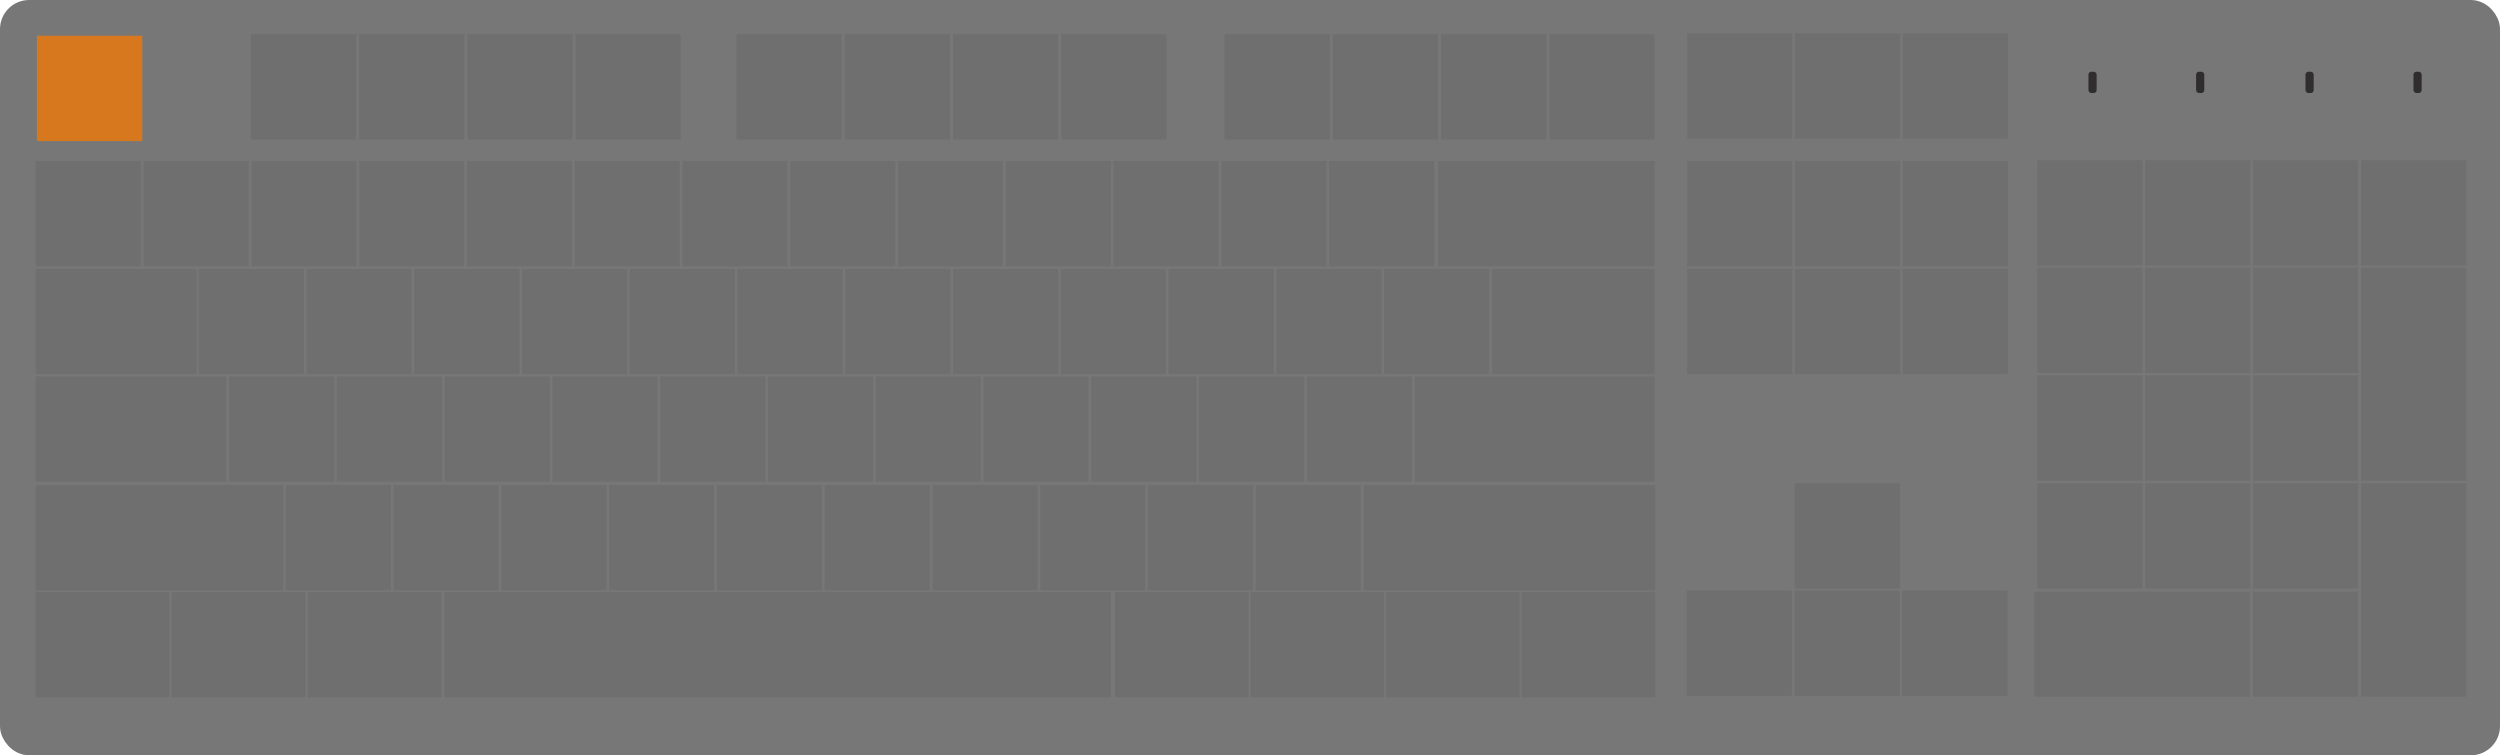 <svg id="KeyBoard" xmlns="http://www.w3.org/2000/svg" viewBox="0 0 881.54 266.33"><defs><style>.cls-1{fill:#777;stroke:#777;stroke-miterlimit:10;stroke-width:8px;}.cls-2,.cls-4{fill:#2f2d2d;}.cls-3{fill:#d8781e;}.cls-4{opacity:0.1;}</style></defs><g id="KeyBoard_Plate"><rect id="Plate" class="cls-1" x="4" y="4" width="873.54" height="258.33" rx="6.28"/><rect id="KeyBoard_LED2" class="cls-2" x="774.38" y="25.29" width="2.88" height="7.51" rx="1"/><rect id="KeyBoard_LED1" class="cls-2" x="736.42" y="25.29" width="2.88" height="7.51" rx="1"/><rect id="KeyBoard_LED3" class="cls-2" x="812.96" y="25.29" width="2.88" height="7.51" rx="1"/><rect id="KeyBoard_LED4" class="cls-2" x="851.03" y="25.29" width="2.88" height="7.51" rx="1"/></g><g id="KeyBoard_Keys"><rect id="ESC" class="cls-3" x="13.02" y="12.6" width="37.14" height="37.14"/><rect id="F1" class="cls-4" x="88.43" y="12.08" width="37.14" height="37.14"/><rect id="F2" class="cls-4" x="126.6" y="12.08" width="37.14" height="37.14"/><rect id="F3" class="cls-4" x="164.77" y="12.08" width="37.14" height="37.14"/><rect id="F4" class="cls-4" x="202.95" y="12.08" width="37.14" height="37.14"/><rect id="___" data-name="`_~" class="cls-4" x="12.59" y="56.78" width="37.14" height="37.14"/><rect id="L_Ctrl" class="cls-4" x="12.59" y="208.78" width="47.16" height="37.14"/><rect id="L_Win_Cmd" class="cls-4" x="60.56" y="208.78" width="47.16" height="37.14"/><rect id="L_Alt" class="cls-4" x="108.53" y="208.78" width="47.16" height="37.14"/><rect id="R_Alt" class="cls-4" x="393.12" y="208.78" width="47.16" height="37.14"/><rect id="R_Win_Cmd" class="cls-4" x="440.9" y="208.78" width="47.16" height="37.14"/><rect id="Fn" class="cls-4" x="488.68" y="208.78" width="47.16" height="37.14"/><rect id="R_Ctrl" class="cls-4" x="536.46" y="208.78" width="47.16" height="37.14"/><rect id="SpaceBar" class="cls-4" x="156.75" y="208.78" width="234.99" height="37.14"/><rect id="_1" data-name="1" class="cls-4" x="50.6" y="56.78" width="37.14" height="37.14"/><rect id="_2" data-name="2" class="cls-4" x="88.6" y="56.78" width="37.14" height="37.14"/><rect id="_3" data-name="3" class="cls-4" x="126.6" y="56.78" width="37.14" height="37.14"/><rect id="_4" data-name="4" class="cls-4" x="164.6" y="56.78" width="37.14" height="37.14"/><rect id="_5" data-name="5" class="cls-4" x="202.6" y="56.78" width="37.14" height="37.14"/><rect id="_6" data-name="6" class="cls-4" x="240.6" y="56.78" width="37.14" height="37.14"/><rect id="_7" data-name="7" class="cls-4" x="278.6" y="56.78" width="37.14" height="37.14"/><rect id="_8" data-name="8" class="cls-4" x="316.61" y="56.78" width="37.14" height="37.14"/><rect id="_9" data-name="9" class="cls-4" x="354.61" y="56.78" width="37.14" height="37.14"/><rect id="_0" data-name="0" class="cls-4" x="392.61" y="56.78" width="37.14" height="37.14"/><rect id="_-" data-name="-" class="cls-4" x="430.61" y="56.78" width="37.14" height="37.14"/><rect id="_" data-name="=" class="cls-4" x="468.61" y="56.78" width="37.14" height="37.14"/><rect id="Q" class="cls-4" x="70.03" y="94.78" width="37.14" height="37.14"/><rect id="W" class="cls-4" x="108.03" y="94.78" width="37.14" height="37.14"/><rect id="E" class="cls-4" x="146.03" y="94.78" width="37.14" height="37.14"/><rect id="R" class="cls-4" x="184.03" y="94.78" width="37.14" height="37.14"/><rect id="T" class="cls-4" x="222.03" y="94.78" width="37.14" height="37.14"/><rect id="Y" class="cls-4" x="260.03" y="94.78" width="37.14" height="37.14"/><rect id="U" class="cls-4" x="298.03" y="94.78" width="37.14" height="37.14"/><rect id="I" class="cls-4" x="336.04" y="94.78" width="37.14" height="37.14"/><rect id="O" class="cls-4" x="374.04" y="94.78" width="37.14" height="37.14"/><rect id="P" class="cls-4" x="412.04" y="94.78" width="37.14" height="37.14"/><rect id="_2-2" data-name="[" class="cls-4" x="450.04" y="94.78" width="37.14" height="37.14"/><rect id="a" class="cls-4" x="80.75" y="132.72" width="37.14" height="37.14"/><rect id="s" class="cls-4" x="118.75" y="132.72" width="37.14" height="37.14"/><rect id="d" class="cls-4" x="156.75" y="132.72" width="37.14" height="37.14"/><rect id="f" class="cls-4" x="194.76" y="132.72" width="37.14" height="37.14"/><rect id="g" class="cls-4" x="232.76" y="132.72" width="37.14" height="37.14"/><rect id="h" class="cls-4" x="270.76" y="132.72" width="37.14" height="37.14"/><rect id="j" class="cls-4" x="308.76" y="132.72" width="37.14" height="37.14"/><rect id="k" class="cls-4" x="346.76" y="132.72" width="37.14" height="37.14"/><rect id="l" class="cls-4" x="384.76" y="132.72" width="37.14" height="37.14"/><rect id="_3-2" data-name=";" class="cls-4" x="422.76" y="132.72" width="37.14" height="37.14"/><rect id="z" class="cls-4" x="100.75" y="171.02" width="37.14" height="37.14"/><rect id="x" class="cls-4" x="138.75" y="171.02" width="37.14" height="37.14"/><rect id="c" class="cls-4" x="176.76" y="171.02" width="37.14" height="37.14"/><rect id="v" class="cls-4" x="214.76" y="171.02" width="37.14" height="37.14"/><rect id="b" class="cls-4" x="252.76" y="171.02" width="37.14" height="37.14"/><rect id="N" class="cls-4" x="290.76" y="171.02" width="37.14" height="37.14"/><rect id="M" class="cls-4" x="328.76" y="171.02" width="37.14" height="37.14"/><rect id="_4-2" data-name="," class="cls-4" x="366.76" y="171.02" width="37.14" height="37.14"/><rect id="_." data-name="." class="cls-4" x="404.76" y="171.02" width="37.14" height="37.14"/><rect id="_5-2" data-name="/" class="cls-4" x="442.76" y="171.02" width="37.14" height="37.14"/><rect id="_6-2" data-name="&apos;" class="cls-4" x="460.77" y="132.72" width="37.14" height="37.14"/><rect id="_7-2" data-name="]" class="cls-4" x="488.04" y="94.78" width="37.14" height="37.14"/><rect id="_8-2" data-name="\" class="cls-4" x="526.1" y="94.78" width="57.34" height="37.14"/><rect id="Tab" class="cls-4" x="12.59" y="94.78" width="56.74" height="37.14"/><rect id="Caps_Lock" class="cls-4" x="12.59" y="132.72" width="67.27" height="37.14"/><rect id="L_Shift" class="cls-4" x="12.59" y="171.02" width="87.35" height="37.14"/><rect id="BackSpace" class="cls-4" x="507.09" y="56.78" width="76.35" height="37.14"/><rect id="Enter" class="cls-4" x="498.91" y="132.72" width="84.53" height="37.14"/><rect id="Num0" class="cls-4" x="717.38" y="208.59" width="76" height="37.14"/><rect id="R_Shift" class="cls-4" x="480.84" y="171.02" width="102.78" height="37.14"/><rect id="F5" class="cls-4" x="259.69" y="12.08" width="37.14" height="37.14"/><rect id="F6" class="cls-4" x="297.86" y="12.08" width="37.14" height="37.14"/><rect id="F7" class="cls-4" x="336.03" y="12.08" width="37.14" height="37.14"/><rect id="F8" class="cls-4" x="374.21" y="12.08" width="37.14" height="37.14"/><rect id="F9" class="cls-4" x="431.78" y="12.08" width="37.14" height="37.14"/><rect id="F10" class="cls-4" x="469.95" y="12.08" width="37.14" height="37.14"/><rect id="F11" class="cls-4" x="508.12" y="12.08" width="37.14" height="37.14"/><rect id="F12" class="cls-4" x="546.3" y="12.08" width="37.14" height="37.14"/><rect id="PrintScreen" class="cls-4" x="594.88" y="11.78" width="37.14" height="37.14"/><rect id="ScrollLock" class="cls-4" x="632.88" y="11.78" width="37.14" height="37.14"/><rect id="Pause" class="cls-4" x="670.88" y="11.78" width="37.14" height="37.14"/><rect id="Insert" class="cls-4" x="594.88" y="56.78" width="37.14" height="37.14"/><rect id="Home" class="cls-4" x="632.88" y="56.78" width="37.14" height="37.14"/><rect id="PageUp" class="cls-4" x="670.88" y="56.78" width="37.14" height="37.14"/><rect id="Delete" class="cls-4" x="594.88" y="94.78" width="37.14" height="37.14"/><rect id="LeftArrow" class="cls-4" x="594.72" y="208.23" width="37.14" height="37.14"/><rect id="DownArrow" class="cls-4" x="632.82" y="208.23" width="37.14" height="37.14"/><rect id="RightArrow" class="cls-4" x="670.73" y="208.23" width="37.14" height="37.22"/><rect id="UpArrow" class="cls-4" x="632.82" y="170.4" width="37.14" height="37.14"/><rect id="End" class="cls-4" x="632.88" y="94.78" width="37.14" height="37.14"/><rect id="PageDown" class="cls-4" x="670.88" y="94.78" width="37.14" height="37.14"/><rect id="NumLock" class="cls-4" x="718.38" y="56.49" width="37.14" height="37.14"/><rect id="_9-2" data-name="/" class="cls-4" x="756.38" y="56.49" width="37.14" height="37.14"/><rect id="_10" data-name="*" class="cls-4" x="794.38" y="56.49" width="37.14" height="37.14"/><rect id="Num7" class="cls-4" x="718.38" y="94.39" width="37.14" height="37.14"/><rect id="Num8" class="cls-4" x="756.38" y="94.39" width="37.14" height="37.14"/><rect id="Num9" class="cls-4" x="794.38" y="94.39" width="37.14" height="37.14"/><rect id="Num4" class="cls-4" x="718.38" y="132.39" width="37.14" height="37.14"/><rect id="Num5" class="cls-4" x="756.38" y="132.39" width="37.14" height="37.14"/><rect id="Num6" class="cls-4" x="794.38" y="132.39" width="37.14" height="37.14"/><rect id="Num1" class="cls-4" x="718.38" y="170.39" width="37.14" height="37.14"/><rect id="Num2" class="cls-4" x="756.38" y="170.39" width="37.14" height="37.14"/><rect id="Num." class="cls-4" x="794.38" y="208.59" width="37.14" height="37.14"/><rect id="Num-" class="cls-4" x="832.53" y="56.49" width="37.14" height="37.14"/><rect id="Num_" data-name="Num+" class="cls-4" x="832.53" y="94.39" width="37.14" height="75.14"/><rect id="NumEnter" class="cls-4" x="832.53" y="170.39" width="37.14" height="75.34"/><rect id="Num3" class="cls-4" x="794.38" y="170.39" width="37.14" height="37.14"/></g></svg>